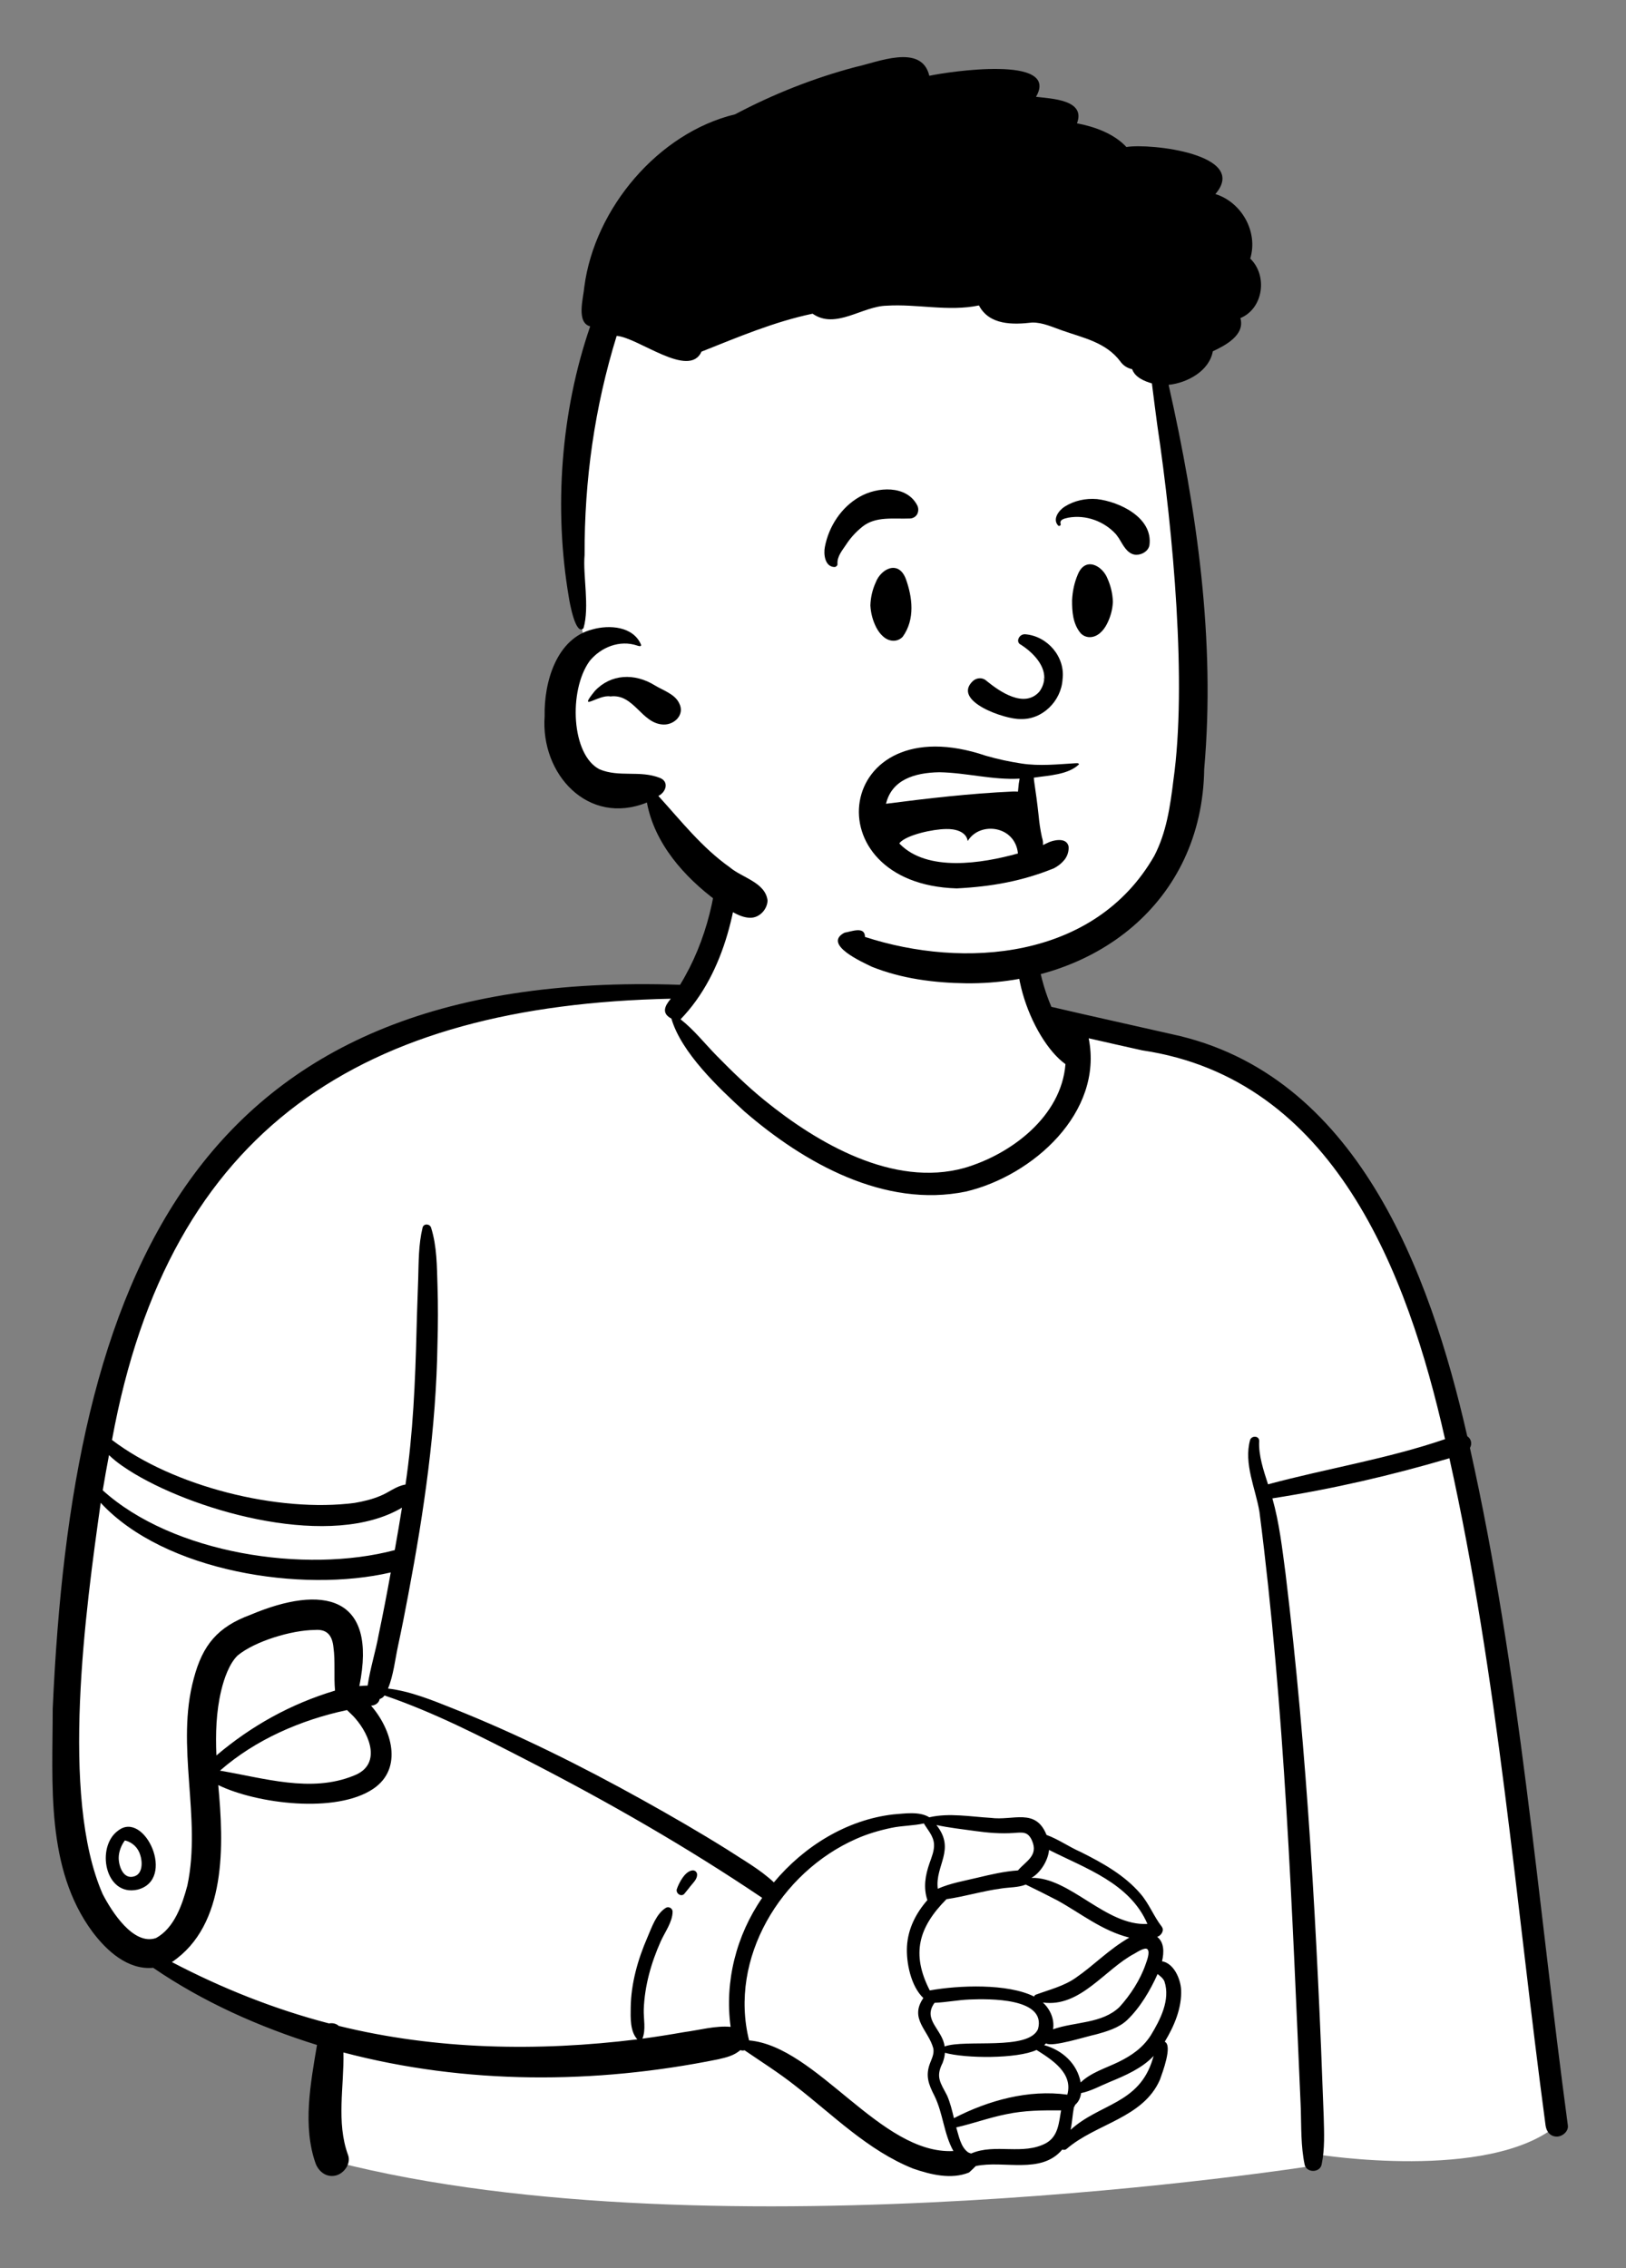 <svg width="195" height="272" xmlns="http://www.w3.org/2000/svg" xmlns:xlink="http://www.w3.org/1999/xlink" xml:space="preserve" overflow="hidden"><rect width="100%" height="100%" fill="#808080" stroke="none"/><defs><clipPath id="clip0"><rect x="741" y="68" width="195" height="272"/></clipPath></defs><g clip-path="url(#clip0)" transform="translate(-741 -68)"><path d="M11.999 172.127C11.999 172.127 3.404 206.395 9.559 225.067 11.302 230.357 15.45 234.181 19.819 235.881 19.819 235.881 23.895 238.601 28.703 240.56 33.512 242.518 39.29 244.403 39.29 244.403L38.986 255.935C38.963 256.804 39.543 257.575 40.386 257.79 49.258 260.058 96.64 267.983 157.761 258.383 157.761 258.383 178.146 261.66 186.319 254.9 186.319 254.9 183.893 239.125 182.118 219.991 179.649 193.376 175.138 157.133 158.968 137.184 151.364 127.803 142.174 124.915 126.722 122.645 125.706 122.496 124.874 121.756 124.61 120.762 124.61 120.762 123.086 117.241 122.997 114.658 122.908 112.075 123.398 107.817 123.398 107.817 123.371 107.433 123.106 107.108 122.736 107.003L88.072 97.161C87.744 97.068 87.427 97.332 87.458 97.671 87.727 100.554 88.297 111.635 82.214 119.198 82.214 119.198 56.59 117.179 36.982 130.328 26.076 137.642 16.948 147.958 11.999 172.127Z" fill="#FFFFFF" transform="matrix(1.002 0 0 1 741 68)"/><path d="M92.513 226.877C89.116 222.967 50.141 201.413 44.892 203.068 44.564 203.171 43.125 204.689 43.663 205.26 45.879 207.861 47.066 211.666 44.136 213.722 40.05 216.337 31.598 215.553 26.569 213.214 25.879 212.864 24.99 213.481 25.088 214.254 25.966 222.197 25.819 229.999 19.56 235.32 19.447 235.416 19.455 235.595 19.58 235.677 39.247 248.628 63.589 249.159 84.382 245.457 85.626 245.104 88.482 244.98 88.359 242.252 88.062 235.662 90.198 231.211 92.264 227.69 92.414 227.434 92.554 227.172 92.513 226.877Z" fill="#FFFFFF" transform="matrix(1.002 0 0 1 741 68)"/><path d="M24.866 210.56C24.891 211.394 25.965 211.859 26.587 211.294 30.693 207.814 35.324 205.277 40.37 203.749 40.876 203.586 41.176 203.071 41.075 202.564 40.816 200.398 41.619 196.722 39.884 195.19 36.667 193.282 31.402 195.683 28.222 197.469 24.729 200.836 24.918 205.449 24.866 210.56Z" fill="#FFFFFF" transform="matrix(1.002 0 0 1 741 68)"/><path d="M46.582 187.63C35.96 190.021 20.413 187.661 12.78 179.579 12.241 178.97 11.135 179.318 11.057 180.137 9.733 193.289 2.9 228.111 17.837 233.634 30.464 228.736 18.221 205.406 26.645 196.768 30.152 193.771 38.528 191.538 40.812 193.907 44.41 196.718 40.431 203.43 43.102 203.241 43.854 203.177 44.823 203.319 45.012 202.387 45.325 200.838 45.669 199.261 45.999 197.737 46.635 194.812 47.292 191.789 47.789 188.772 47.919 188.097 47.251 187.458 46.582 187.63Z" fill="#FFFFFF" transform="matrix(1.002 0 0 1 741 68)"/><path d="M88.951 235.187C89.96 231.15 94.886 223.256 99.873 220.762 105.358 218.019 110.141 217.616 110.558 218.032 110.973 218.447 112.279 218.27 112.814 218.27 113.348 218.27 120.472 219.398 121.658 219.16 122.845 218.923 124.507 220.17 124.745 220.764 124.983 221.358 133.327 224.472 134.703 226.091 136.083 227.716 138.843 230.832 137.953 231.366 137.062 231.9 131.808 230.854 129.256 228.776 126.703 226.699 123.617 225.289 121.302 225.467 118.987 225.644 113.083 226.244 112.043 227.588 107.723 233.168 109.735 238.125 110.684 239.134 111.633 240.143 116.316 238.689 118.512 238.985 120.708 239.281 123.305 240.291 124.018 239.934 124.731 239.578 129.181 238.517 130.251 237.33 131.319 236.143 136.216 232.01 137.619 232.5 139.008 232.985 138.072 235.661 138.072 235.661 138.072 235.661 140.557 236.351 140.624 238.955 140.667 240.643 138.442 244.988 138.442 244.988 138.442 244.988 139.555 246.1 137.775 249.841 136.723 252.051 128.136 256.556 127.602 256.496 127.068 256.437 125.651 258.433 123.929 258.433 122.207 258.433 117.682 258.456 116.257 259.049 114.833 259.641 109.26 259.375 106.411 257.119 103.562 254.863 94.828 248.244 92.988 247.354 91.149 246.464 88.559 245.277 88.559 244.386 88.559 243.496 88.036 238.847 88.951 235.187Z" fill="#FFFFFF" transform="matrix(1.002 0 0 1 741 68)"/><path d="M17.932 222.934C17.165 219.324 13.385 218.306 13.204 222.851 12.996 226.914 18.414 227.352 17.932 222.934Z" fill="#FFFFFF" transform="matrix(1.002 0 0 1 741 68)"/><path d="M42.577 204.737C40.313 202.437 25.076 210.107 25.415 212.627 25.982 213.909 27.869 213.461 29.054 213.921 33.589 214.82 38.273 215.738 42.721 213.914 47.311 212.071 45.08 206.991 42.577 204.737Z" fill="#FFFFFF" transform="matrix(1.002 0 0 1 741 68)"/><path d="M128.907 237.85C131.941 235.662 135.727 233.214 135.727 233.214 136.56 232.692 136.366 231.897 135.483 231.465L122.505 225.29C122.505 225.29 113.454 226.417 112.665 227.383 112.408 227.7 106.704 232.954 110.884 239.142 111.063 239.407 111.383 239.545 111.698 239.489 113.511 239.172 119.786 238.236 122.726 239.848 123.018 240.007 125.872 240.036 128.907 237.85Z" fill="#FFFFFF" transform="matrix(1.002 0 0 1 741 68)"/><path d="M174.459 172.8C165.355 137.118 152.734 131.13 152.734 131.13 147.895 126.832 133.679 123.341 129.399 122.845 128.818 122.778 128.374 123.349 128.579 123.897 128.805 124.502 129.043 125.204 129.12 125.674 129.857 130.146 127.131 134.325 124.152 136.918 117.85 142.402 108.362 142.996 100.734 139.589 91.494 135.46 84.171 127.778 81.324 123.027 80.826 122.194 80.621 121.333 80.79 120.712 80.901 120.301 81.362 118.928 80.98 118.928 61.015 118.983 46.336 123.296 36.18 130.358 13.249 146.302 11.606 172.979 11.606 172.979 33.543 185.913 44.691 181.43 48.43 179.331 48.992 179.016 49.664 179.507 49.543 180.14L45.203 202.659C59.358 205.648 92.335 226.937 92.335 226.937 99.568 220.118 104.896 218.254 107.116 218.032 110.382 217.706 111.331 218.447 111.331 218.447 111.331 218.447 121.88 218.2 122.98 219.122 124.079 220.042 124.539 220.764 124.539 220.764 124.539 220.764 137.981 224.476 138.192 232.072L138.073 235.664 139.171 236.109C142.328 238.517 138.488 245.132 138.488 245.132 139.141 245.755 138.774 248.82 137.771 250.508 136.767 252.196 130.849 254.47 129.94 255.105 129.01 255.753 126.201 257.716 123.618 258.429 121.036 259.142 118.81 258.191 113.201 259.527 110.313 260.214 102.328 254.188 98.689 251.357 95.946 249.222 91.166 246.297 88.977 244.986 88.248 244.549 87.382 244.406 86.55 244.585 72.537 247.622 54.177 248.442 41.444 244.464 40.423 244.144 39.39 244.916 39.396 245.984L39.47 258.384C39.473 258.794 39.749 259.153 40.147 259.255 85.734 270.961 156.94 259.759 156.94 259.759 156.997 244.359 156.044 231.443 155.494 220.881 153.9 190.25 151.221 178.766 151.221 178.766 170.744 175.888 174.459 172.8 174.459 172.8Z" fill="#FFFFFF" transform="matrix(1.002 0 0 1 741 68)"/><path d="M187.653 254.9C184.012 227.78 181.905 200.397 175.932 173.641 176.216 173.157 176.09 172.544 175.613 172.24 171.138 152.532 162.365 128.736 140.236 124.018 135.439 122.918 130.629 121.87 125.837 120.744 124.386 117.355 123.786 113.523 123.793 109.845 123.794 109.646 123.524 109.516 123.383 109.675 119.428 113.931 123.312 124.586 127.521 127.615 127.035 133.864 121.054 138.421 115.407 140.069 106.913 142.421 97.828 137.101 91.488 131.939 89.452 130.281 87.593 128.458 85.757 126.586 84.352 125.151 83.05 123.484 81.454 122.238 86.881 116.612 88.542 108.023 88.718 100.385 88.725 98.666 86.054 98.664 86.046 100.385 86.019 106.623 84.632 112.798 81.394 118.102 22.819 116.074 8.587 153.554 6.309 204.912 6.305 213.896 5.443 224.066 11.075 231.685 12.775 233.947 15.285 236.265 18.334 235.987 24.35 240.106 31.017 243.074 37.94 245.24 37.174 249.819 36.19 254.99 37.785 259.479 38.183 260.484 39.127 261.187 40.25 260.878 41.208 260.615 42.05 259.425 41.649 258.414 40.226 254.5 41.195 250.197 41.105 246.139 55.728 249.997 71.195 249.961 85.969 246.956 86.999 246.718 87.829 246.518 88.615 245.859 88.769 245.921 88.951 245.925 89.119 245.881 91.154 247.278 93.245 248.591 95.183 250.131 99.715 253.647 103.877 257.893 109.281 260.062 111.371 260.788 113.853 261.402 115.981 260.533 116.025 260.507 116.714 259.853 116.784 259.763 120.15 259.037 124.602 260.812 127.14 257.78 127.303 257.846 127.508 257.835 127.647 257.716 131.168 254.652 136.826 254.024 138.833 249.394 139.125 248.564 140.369 245.288 139.404 244.853 140.527 242.999 141.473 240.792 141.361 238.581 141.283 237.289 140.485 235.439 139.079 235.203 139.341 234.103 139.334 232.924 138.5 232.274 138.966 232.136 139.399 231.511 139.038 231.04 138.087 229.806 137.546 228.331 136.517 227.124 134.587 224.858 131.936 223.394 129.31 222.079 127.93 221.475 126.666 220.561 125.255 220.051 123.95 216.77 121.258 218.37 118.572 218.004 116.174 217.865 113.591 217.387 111.224 217.936 110.031 217.193 108.265 217.49 106.922 217.589 101.306 218.236 96.204 221.44 92.622 225.74 90.935 224.154 88.892 223.031 86.971 221.764 83.677 219.703 80.312 217.756 76.919 215.865 69.579 211.775 61.986 207.981 54.178 204.869 51.721 203.89 49.106 202.809 46.439 202.498 47.086 200.934 47.285 199.028 47.629 197.428 48.075 195.345 48.488 193.255 48.878 191.159 50.747 181.258 52.203 171.288 52.359 161.196 52.427 158.858 52.437 156.532 52.363 154.193 52.288 151.849 52.304 149.483 51.594 147.224 51.444 146.745 50.704 146.697 50.576 147.224 50.085 149.258 50.115 151.312 50.052 153.389 49.991 155.425 49.902 157.459 49.856 159.497 49.699 165.694 49.441 171.893 48.532 178.034 47.395 178.213 46.549 178.987 45.491 179.403 44.519 179.811 43.47 180.06 42.433 180.237 33.327 181.43 20.722 178.277 13.405 172.684 20.253 135.114 43.543 120.546 80.29 119.769 79.524 120.671 79.166 121.528 80.356 122.151 81.55 126.241 85.996 130.441 89.107 133.294 96.246 139.479 105.874 144.909 115.609 142.896 123.611 141.003 132.089 133.413 130.301 124.514 132.434 125.004 134.57 125.486 136.706 125.962 159.654 129.376 168.46 152.588 172.953 172.587 166.046 174.959 158.804 176.107 151.767 178.005 151.235 176.361 150.616 174.511 150.707 172.83 150.742 172.175 149.819 172.124 149.62 172.683 148.836 175.537 150.273 178.499 150.738 181.295 153.785 205.029 154.646 229.015 155.69 252.907 155.756 255.139 155.69 257.392 156.148 259.585 156.357 260.589 157.972 260.592 158.181 259.585 158.577 257.673 158.479 255.756 158.429 253.812 157.65 232.068 156.476 210.295 153.86 188.685 153.458 185.673 153.12 182.617 152.286 179.689 159.442 178.574 166.53 176.936 173.474 174.879 179.317 201.227 181.415 228.188 184.984 254.891 185.082 255.611 185.53 256.218 186.32 256.227 186.964 256.243 187.749 255.616 187.653 254.9ZM125.229 256.996C122.452 258.519 119.127 257.006 116.243 258.251 116.201 258.238 116.16 258.23 116.115 258.221 116.038 258.182 115.959 258.151 115.881 258.122 114.966 257.475 114.763 256.14 114.448 255.126 116.47 254.662 118.396 253.951 120.429 253.546 122.655 253.072 124.778 253.073 127.001 253.082 126.731 254.583 126.659 256.167 125.229 256.996ZM122.731 226.018C122.742 226.013 122.752 226.006 122.764 226.001 124.033 226.619 125.319 227.257 126.572 227.913 129.406 229.485 131.911 231.545 135.161 232.362 132.616 233.851 131.021 235.615 128.745 237.191 127.326 238.19 125.58 238.613 123.978 239.208 123.867 239.25 123.797 239.337 123.773 239.434 120.595 237.844 114.774 238.074 111.292 238.697 111.287 238.693 111.28 238.689 111.274 238.684 109.041 234.309 109.938 231.133 113.278 227.757 115.561 227.418 117.614 226.774 119.855 226.472 120.768 226.327 121.877 226.364 122.731 226.018ZM124.819 240.147C129.307 240.773 132.219 236.155 135.8 234.275 136.113 234.092 137.062 233.472 137.337 233.767 137.675 234.129 137.241 235.197 137.114 235.568 136.482 237.41 135.293 239.253 133.984 240.691 131.893 242.706 128.647 242.438 126.038 243.358 126.227 242.166 125.711 240.969 124.819 240.147ZM111.854 240.185C113.238 240.13 114.641 239.845 116.025 239.788 118.349 239.694 125.267 239.57 124.234 243.34 123.074 245.954 115.514 244.517 113.058 245.418 112.824 243.4 110.368 242.213 111.854 240.185ZM112.816 247.394C112.976 246.972 113.068 246.572 113.095 246.176 115.51 246.864 121.739 246.919 124.059 245.838 125.913 247.012 128.46 248.615 127.744 251.198 123.096 250.558 118.287 251.885 114.173 254.019 113.952 253.089 113.726 252.155 113.347 251.289 112.568 249.77 111.949 249.098 112.816 247.394ZM137.96 246.937C136.328 252.344 131.612 252.238 128.138 255.415 128.327 254.523 128.363 253.613 128.531 252.718 128.597 252.626 128.649 252.525 128.683 252.416 129.101 252.062 129.319 251.564 129.392 251.012 130.581 250.77 131.721 250.125 132.836 249.669 134.699 248.899 136.687 248.035 138.079 246.555 138.041 246.685 138.003 246.814 137.96 246.937ZM139.367 237.615C140.104 239.828 138.865 242.219 137.735 244.084 136.769 245.59 135.449 246.504 133.853 247.287 132.458 247.971 130.513 248.568 129.342 249.738 128.927 247.476 127.15 245.862 124.973 245.26 125.053 245.191 125.131 245.122 125.204 245.048 125.93 245.543 130.04 244.207 131.125 243.987 132.43 243.635 133.918 243.2 134.915 242.24 136.46 240.756 137.681 238.679 138.548 236.732 138.856 236.985 139.185 237.207 139.367 237.615ZM125.554 221.855C125.554 221.853 125.554 221.852 125.554 221.85 129.954 224.079 135.236 225.84 137.331 230.723 132.357 231.007 128.032 225.076 123.448 225.202 124.596 224.563 125.471 223 125.554 221.855ZM116.711 219.581C118.234 219.796 119.799 219.923 121.336 219.815 122.404 219.739 123.027 219.623 123.515 220.727 124.304 222.55 122.807 223.167 121.835 224.308 120.182 224.421 118.582 224.798 116.979 225.182 115.498 225.542 113.71 225.842 112.24 226.509 111.884 223.711 114.426 221.813 112.075 218.864 113.6 219.195 115.172 219.364 116.711 219.581ZM102.458 220.532C103.818 219.923 105.24 219.507 106.696 219.201 107.958 218.934 109.32 218.953 110.575 218.671 111.042 219.473 111.722 220.16 111.788 221.14 111.839 221.922 111.513 222.696 111.259 223.419 110.73 224.93 110.501 226.383 110.995 227.866 109.632 229.428 108.674 231.287 108.554 233.413 108.445 235.327 109.01 238.193 110.514 239.611 108.793 242.099 111.126 243.464 111.709 245.662 111.818 246.32 111.536 246.833 111.31 247.434 110.741 248.936 111.136 249.955 111.836 251.329 112.884 253.457 112.943 255.849 114.108 257.959 105.386 258.413 97.793 245.41 89.656 244.693 87.2 234.869 93.438 224.516 102.458 220.532ZM63.206 211.161C72.83 216.12 82.257 221.535 91.223 227.598 88.118 232.102 86.712 237.634 87.445 243.068 85.627 242.906 83.733 243.453 81.924 243.692 80.158 244.003 78.523 244.262 76.887 244.482 77.33 243.407 77.012 242.104 77.05 240.962 77.153 238.142 77.938 235.376 79.083 232.809 79.579 231.704 80.485 230.501 80.501 229.26 80.505 228.859 80.038 228.582 79.692 228.796 78.532 229.515 78.008 231.133 77.49 232.332 76.336 234.995 75.527 237.848 75.487 240.766 75.47 241.965 75.404 243.636 76.283 244.564 64.425 246.038 52.18 245.828 40.544 242.953 40.243 242.67 39.795 242.577 39.376 242.656 32.849 240.953 26.546 238.434 20.576 235.301 27.183 230.834 26.781 221.163 26.122 214.073 30.758 216.33 40.237 217.517 44.672 214.521 48.312 212.058 46.853 207.341 44.409 204.551 44.931 204.525 45.364 204.203 45.441 203.749 45.664 203.688 45.868 203.55 46.021 203.326 51.966 205.354 57.648 208.292 63.206 211.161ZM26.474 202.747C26.819 201.296 27.439 199.509 28.437 198.536 30.493 196.825 34.903 195.488 37.678 195.471 39.164 195.345 39.762 196.146 39.908 197.536 40.147 199.25 39.937 201.017 40.099 202.742 34.777 204.345 30.076 206.973 25.9 210.521 25.79 207.901 25.867 205.3 26.474 202.747ZM42.535 206.086C44.303 208.124 45.676 211.65 42.358 212.934 37.227 215.045 31.571 213.222 26.327 212.343 30.586 208.604 36.053 206.242 41.534 205.077 41.889 205.434 42.275 205.767 42.535 206.086ZM45.332 195.983C44.962 198.049 44.306 200.066 44.002 202.14 43.673 202.148 43.343 202.166 43.01 202.198 45.221 191.313 38.614 189.988 29.954 193.663 26.053 195.106 24.254 197.273 23.2 201.263 20.977 209.397 24.152 217.954 22.424 226.122 21.817 228.404 20.867 231.213 18.681 232.413 15.981 233.359 13.371 229.246 12.29 227.147 7.158 215.438 10.257 192.984 12.053 180.223 19.683 188.499 36.143 191.054 46.768 188.572 46.323 191.049 45.849 193.521 45.332 195.983ZM16.11 176.748C23.983 181.45 39.739 185.78 48.111 180.806 47.843 182.493 47.551 184.187 47.248 185.895 36.514 188.748 20.683 186.331 12.296 178.724 12.529 177.313 12.778 175.905 13.046 174.499 13.976 175.416 15.16 176.169 16.11 176.748Z" transform="matrix(1.002 0 0 1 741 68)"/><path d="M14.154 219.52C11.44 221.448 12.549 227.482 16.457 226.613 21.142 225.432 17.311 217.073 14.154 219.52ZM16.104 225.008C14.773 225.457 14.207 223.814 14.207 222.805 14.207 222.088 14.506 221.295 14.943 220.712 15.838 220.91 16.541 221.593 16.791 222.475 17.054 223.283 17.093 224.676 16.104 225.008Z" transform="matrix(1.002 0 0 1 741 68)"/><path d="M81.912 227.104C82.187 226.788 82.432 226.45 82.697 226.124 83.011 225.734 83.447 225.333 83.435 224.799 83.43 224.53 83.212 224.301 82.937 224.301 82.019 224.324 81.256 225.796 80.999 226.572 80.876 227.071 81.537 227.535 81.912 227.104Z" transform="matrix(1.002 0 0 1 741 68)"/><path d="M-5863.06-3940.25C-5863.63-3943.11-5863.62-3946.06-5865.88-3951.29-5873.38-3966.49-5923.59-3961.39-5928.71-3946.23-5931.49-3938-5932.05-3933.15-5932.78-3926.01-5932.99-3922.23-5932.85-3915.55-5932.49-3911.47-5932.49-3910.19-5931.4-3906.05-5931.49-3904.75-5933.64-3903.1-5934.57-3900.06-5934.71-3897.52-5935.66-3889.69-5930.59-3887.7-5923.83-3887.93-5922.04-3883.62-5915.6-3875.54-5910.96-3872.66-5901.78-3867.54-5890.69-3865.74-5880.35-3867.3-5874.8-3867.67-5865.04-3871.08-5861.24-3880.15-5859.97-3883.17-5858.49-3894.61-5858.98-3908.18-5859.21-3914.64-5859.6-3921.61-5861.2-3928.3L-5863.06-3940.25Z" fill="#FFFFFF" transform="matrix(1.002 0 0 1 6754.46 4050.65)"/><path d="M-5885.82-3864.73C-5889.66-3864.78-5893.54-3865.28-5897.1-3866.71-5898.18-3867.24-5903.06-3869.39-5900.38-3870.8-5899.59-3870.92-5897.93-3871.63-5897.93-3870.29-5886.12-3866.44-5870.43-3867.54-5863.3-3880.02-5861.86-3882.8-5861.4-3885.91-5861.01-3889.13-5859.4-3900.58-5861.01-3918.68-5862.95-3931.7L-5862.95-3931.7C-5863.16-3933.32-5863.39-3935.01-5863.59-3936.67-5864.51-3936.94-5865.61-3937.4-5865.95-3938.37-5866.52-3938.49-5867.05-3938.83-5867.38-3939.32-5869.1-3941.61-5871.85-3942.14-5874.3-3943.01-5875.47-3943.41-5876.65-3943.99-5877.92-3943.97-5880.22-3943.7-5883.05-3943.64-5884.29-3946.02-5887.94-3945.26-5891.66-3946.22-5895.33-3945.99-5898.28-3945.93-5901.44-3943.1-5904.2-3945.03-5908.79-3944.07-5913.15-3942.21-5917.47-3940.49-5917.49-3940.49-5917.49-3940.49-5917.49-3940.49-5918.98-3937.17-5925.06-3942.18-5927.65-3942.37-5930.29-3933.82-5931.52-3925.09-5931.49-3916.08-5931.71-3913.67-5930.87-3909.89-5931.62-3907.31L-5931.62-3907.31C-5932.56-3906.36-5933.28-3910.37-5933.38-3911.05-5935.18-3921.65-5934.34-3933.28-5930.82-3943.51-5932.53-3943.97-5931.62-3946.96-5931.52-3948.27-5930.29-3957.66-5922.67-3966.72-5913.48-3968.94-5908.9-3971.37-5904.06-3973.29-5899.05-3974.62-5896.55-3975.14-5891.15-3977.51-5890.23-3973.56-5887.94-3974.06-5874.53-3976.08-5877.46-3971.04-5875.62-3970.81-5871.49-3970.7-5872.55-3967.88L-5872.55-3967.86-5872.55-3967.86C-5870.42-3967.45-5868.14-3966.63-5866.64-3965.02-5863.78-3965.5-5851.91-3964.14-5855.99-3959.38-5852.84-3958.39-5850.85-3954.84-5851.82-3951.64-5849.72-3949.61-5850.23-3945.66-5853-3944.5-5852.42-3942.48-5854.77-3941.24-5856.3-3940.52-5856.72-3938.16-5859.35-3936.73-5861.59-3936.5-5858.19-3921.37-5855.97-3905.85-5857.33-3890.42-5857.56-3874.41-5870.46-3864.58-5885.82-3864.73ZM-5911.68-3872.59C-5913.05-3872.59-5914.61-3873.8-5915.64-3874.57-5919.55-3877.46-5923.13-3881.5-5924.03-3886.41-5931.07-3883.56-5936.79-3889.81-5936.27-3896.79-5936.36-3900.84-5934.85-3906.09-5930.55-3907.17-5928.53-3907.74-5925.66-3907.55-5924.73-3905.33-5924.68-3905.05-5925.06-3905.19-5925.19-3905.23-5927.28-3905.95-5929.56-3905.03-5930.9-3903.36-5933.42-3899.84-5933.09-3892.13-5929.7-3890.39-5927.34-3889.4-5924.88-3890.3-5922.5-3889.37-5921.34-3888.93-5921.73-3887.65-5922.66-3887.2-5919.84-3884.09-5917.49-3881.05-5914.1-3878.63-5912.64-3877.39-5909.83-3876.82-5909.59-3874.64-5909.64-3873.57-5910.57-3872.56-5911.68-3872.59ZM-5922.03-3895.76C-5924.68-3895.83-5925.55-3899.49-5928.4-3899.13-5929.8-3899.42-5932.42-3897.12-5930.26-3899.79-5928.35-3901.83-5925.51-3901.97-5923.07-3900.45-5922.08-3899.85-5920.68-3899.41-5920.17-3898.32-5919.46-3896.97-5920.71-3895.73-5922.03-3895.76Z" transform="matrix(1.002 0 0 1 6754.46 4050.65)"/><path d="M-1072.35-1088.36C-1071.76-1089.54-1069.8-1091.15-1067.1-1091.42-1061.95-1091.93-1054.7-1089.87-1054.7-1089.87L-1054.6-1085.98C-1054.6-1085.98-1066.76-1084.1-1071.3-1084.35-1073.02-1084.45-1073.01-1086.84-1072.35-1088.36Z" fill="#FFFFFF" transform="matrix(1.002 0 0 1 1921.04 1250.48)"/><path d="M-1071.45-1081.86C-1071.99-1083.03-1060.72-1086.2-1057.24-1084.03-1053.75-1081.86-1054.84-1078.9-1054.84-1078.9-1054.84-1078.9-1069.51-1075.56-1071.45-1081.86Z" fill="#FFFFFF" transform="matrix(1.002 0 0 1 1921.04 1250.48)"/><path d="M-1050.94-1081.74C-1051.45-1081.73-1051.95-1081.59-1052.41-1081.35-1052.5-1081.31-1052.7-1081.22-1052.79-1081.17L-1052.86-1081.14C-1052.83-1081.38-1052.86-1081.63-1052.92-1081.87L-1052.98-1082.08C-1053.17-1082.95-1053.3-1083.83-1053.38-1084.72-1053.53-1086.12-1053.71-1087.44-1053.92-1088.85-1053.93-1088.97-1053.94-1089.1-1053.95-1089.22-1052.17-1089.49-1049.84-1089.56-1048.54-1090.82-1048.6-1091.01-1048.83-1090.94-1048.98-1090.95-1051.12-1090.82-1053.25-1090.59-1055.39-1090.91-1056.84-1091.13-1058.29-1091.44-1059.7-1091.85-1077.79-1097.99-1080.67-1076.46-1063.18-1075.94-1059-1076.15-1055.31-1076.82-1051.55-1078.35-1051.06-1078.6-1050.63-1078.94-1050.29-1079.36-1049.96-1079.77-1049.78-1080.29-1049.78-1080.83-1049.78-1081.07-1049.88-1081.29-1050.05-1081.46-1050.29-1081.68-1050.62-1081.75-1050.94-1081.74ZM-1069.99-1081.27C-1070.03-1081.3-1070.04-1081.36-1070.01-1081.4-1069.16-1082.37-1066-1083.05-1064.45-1083.06L-1064.45-1083.06C-1063.43-1083.09-1062.05-1082.8-1061.86-1081.62-1060.43-1084.01-1056.18-1083.48-1055.85-1080.13-1060.22-1078.91-1066.69-1077.9-1069.99-1081.27ZM-1055.81-1087.92C-1055.82-1087.77-1055.84-1087.64-1055.85-1087.54-1056.04-1087.56-1056.23-1087.57-1056.42-1087.56-1061.55-1087.33-1066.8-1086.72-1071.64-1086.09-1070.96-1088.94-1068.28-1089.82-1065.26-1089.87L-1065.26-1089.87C-1062.05-1089.82-1058.88-1088.92-1055.65-1089.1-1055.73-1088.71-1055.78-1088.31-1055.81-1087.92Z" transform="matrix(1.002 0 0 1 1921.04 1250.48)"/><path d="M-1055.56-1096.25C-1057.36-1096.19-1063.83-1098.4-1061.23-1100.82-1061-1101.02-1060.71-1101.14-1060.4-1101.14-1060.17-1101.14-1059.95-1101.07-1059.76-1100.95-1059.7-1100.9-1059.62-1100.84-1059.55-1100.78L-1059.55-1100.78C-1058.03-1099.54-1055.1-1097.51-1053.3-1099.52-1052.95-1099.98-1052.74-1100.53-1052.7-1101.11L-1052.74-1101.09C-1052.76-1101.08-1052.78-1101.07-1052.8-1101.06L-1052.8-1101.11-1052.72-1101.14-1052.7-1101.15C-1052.7-1101.14-1052.7-1101.13-1052.7-1101.11L-1052.66-1101.14-1052.64-1101.15C-1052.62-1101.16-1052.61-1101.17-1052.62-1101.17-1052.65-1101.17-1052.67-1101.16-1052.7-1101.15-1052.64-1102.81-1054.18-1104.36-1055.64-1105.25-1055.82-1105.4-1055.88-1105.65-1055.79-1105.87-1055.68-1106.2-1055.36-1106.43-1055.01-1106.42-1052.33-1106.22-1050.17-1103.71-1050.51-1101.02-1050.66-1098.43-1052.92-1096.14-1055.56-1096.25Z" transform="matrix(1.002 0 0 1 1921.04 1250.48)"/><path d="M-1070.74-1105.64C-1071.69-1105.64-1072.39-1106.44-1072.8-1107.22-1073.22-1108.04-1073.46-1108.93-1073.51-1109.85L-1073.51-1109.9C-1073.48-1110.85-1073.26-1111.79-1072.86-1112.66-1072.26-1114.24-1070.16-1115.38-1069.27-1113.06-1068.49-1110.89-1068.13-1108.23-1069.64-1106.12-1069.93-1105.81-1070.32-1105.64-1070.74-1105.64Z" transform="matrix(1.002 0 0 1 1921.04 1250.48)"/><path d="M-1047.26-1106.07C-1047.68-1106.07-1048.08-1106.25-1048.36-1106.56-1049.28-1107.68-1049.38-1109.14-1049.37-1110.5-1049.32-1111.55-1049.11-1112.58-1048.7-1113.55-1047.8-1115.81-1045.72-1114.63-1045.13-1113.09-1044.74-1112.22-1044.52-1111.28-1044.49-1110.33L-1044.49-1110.28C-1044.53-1109.36-1044.78-1108.47-1045.2-1107.65-1045.6-1106.86-1046.31-1106.07-1047.26-1106.07L-1047.26-1106.07Z" transform="matrix(1.002 0 0 1 1921.04 1250.48)"/><path d="M-1077.8-1114.48C-1078.96-1114.5-1079.13-1116.02-1078.96-1116.88-1078.5-1119.34-1076.99-1121.66-1074.8-1122.9-1072.69-1124.12-1069.17-1124.34-1067.9-1121.87-1067.73-1121.53-1067.74-1121.12-1067.93-1120.78-1068.12-1120.48-1068.45-1120.3-1068.8-1120.3-1070.73-1120.22-1072.85-1120.6-1074.45-1119.33-1075.21-1118.72-1075.88-1118-1076.41-1117.18-1076.87-1116.48-1077.51-1115.76-1077.45-1114.85-1077.44-1114.76-1077.47-1114.67-1077.54-1114.61-1077.61-1114.53-1077.7-1114.49-1077.8-1114.48Z" transform="matrix(1.002 0 0 1 1921.04 1250.48)"/><path d="M-1041.66-1115.95C-1042.57-1115.94-1043.12-1116.83-1043.51-1117.5-1043.68-1117.81-1043.88-1118.11-1044.1-1118.39-1045.52-1119.97-1047.72-1120.78-1049.82-1120.4-1050.42-1120.27-1050.88-1120.14-1050.74-1119.64-1050.67-1119.47-1050.93-1119.33-1051.04-1119.46-1051.76-1120.23-1050.94-1121.3-1050.23-1121.74-1049.09-1122.45-1047.74-1122.74-1046.4-1122.63-1043.72-1122.32-1039.68-1120.42-1040.11-1117.11-1040.23-1116.39-1041-1115.95-1041.66-1115.95L-1041.66-1115.95Z" transform="matrix(1.002 0 0 1 1921.04 1250.48)"/></g></svg>